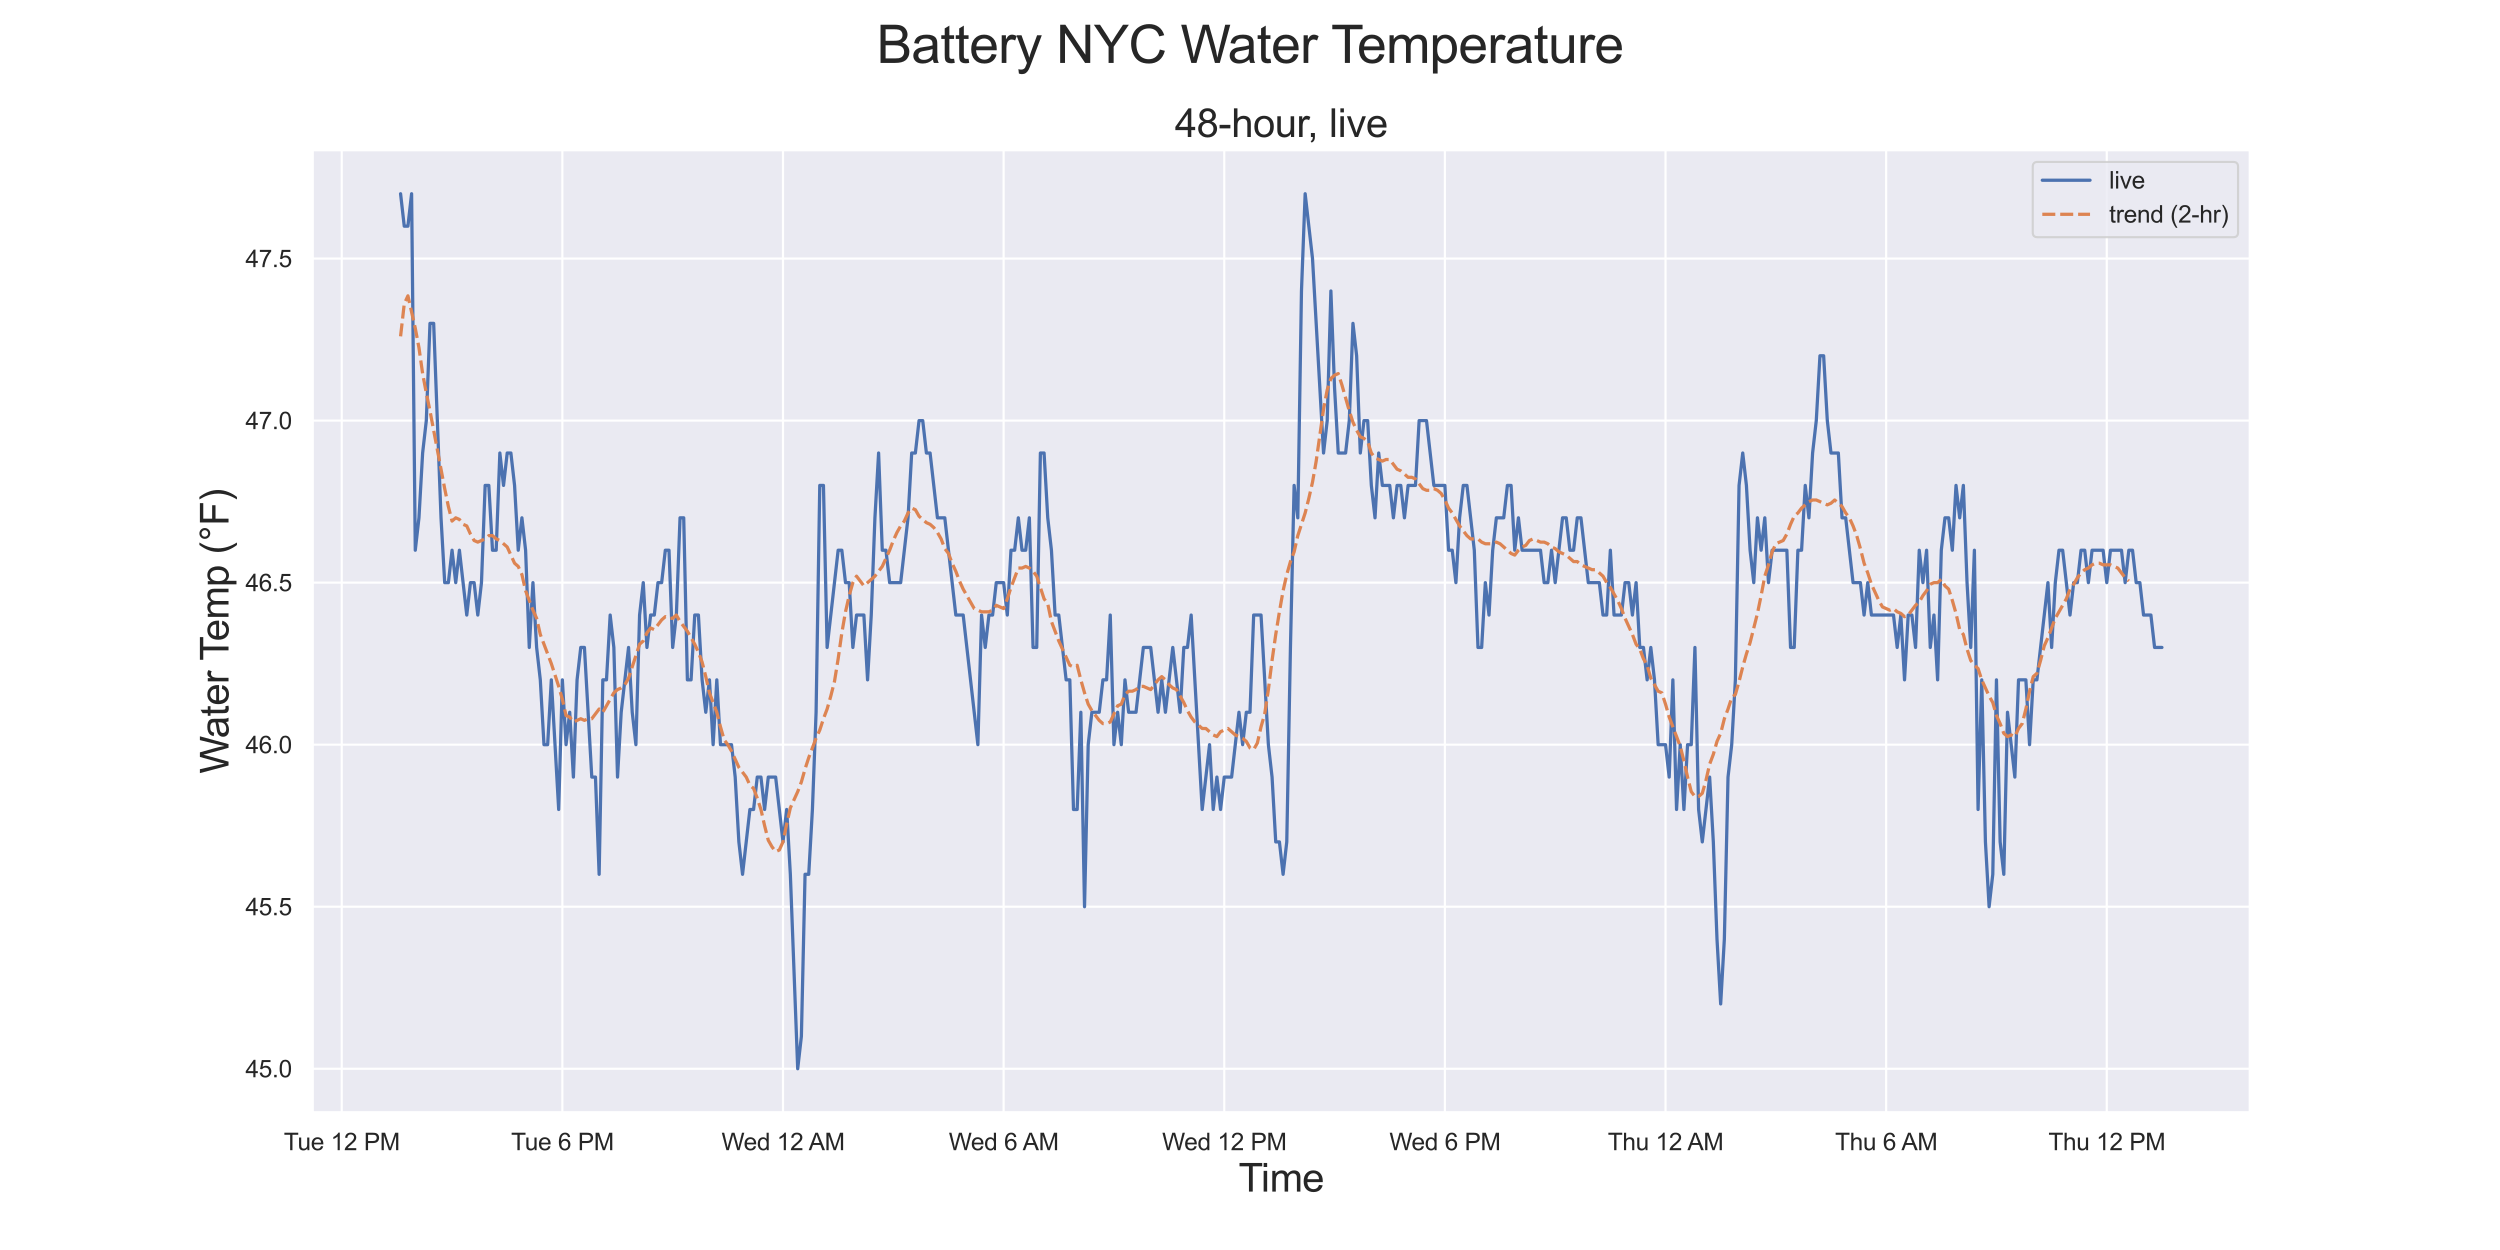 <?xml version="1.0" encoding="utf-8" standalone="no"?>
<!DOCTYPE svg PUBLIC "-//W3C//DTD SVG 1.1//EN"
  "http://www.w3.org/Graphics/SVG/1.1/DTD/svg11.dtd">
<svg xmlns:xlink="http://www.w3.org/1999/xlink" width="1152pt" height="576pt" viewBox="0 0 1152 576" xmlns="http://www.w3.org/2000/svg" version="1.1">
 <defs>
  <style type="text/css">*{stroke-linejoin: round; stroke-linecap: butt}</style>
 </defs>
 <g id="figure_1">
  <g id="patch_1">
   <path d="M 0 576 
L 1152 576 
L 1152 0 
L 0 0 
z
" style="fill: #ffffff"/>
  </g>
  <g id="axes_1">
   <g id="patch_2">
    <path d="M 144 512.64 
L 1036.8 512.64 
L 1036.8 69.12 
L 144 69.12 
z
" style="fill: #eaeaf2"/>
   </g>
   <g id="matplotlib.axis_1">
    <g id="xtick_1">
     <g id="line2d_1">
      <path d="M 157.471 512.64 
L 157.471 69.12 
" clip-path="url(#pef6b6698a1)" style="fill: none; stroke: #ffffff; stroke-linecap: round"/>
     </g>
     <g id="text_1">
      <!-- Tue 12 PM -->
      <g style="fill: #262626" transform="translate(130.778 530.014)scale(0.11 -0.11)">
       <defs>
        <path id="ArialMT-54" d="M 1659 0 
L 1659 4041 
L 150 4041 
L 150 4581 
L 3781 4581 
L 3781 4041 
L 2266 4041 
L 2266 0 
L 1659 0 
z
" transform="scale(0.016)"/>
        <path id="ArialMT-75" d="M 2597 0 
L 2597 488 
Q 2209 -75 1544 -75 
Q 1250 -75 995 37 
Q 741 150 617 320 
Q 494 491 444 738 
Q 409 903 409 1263 
L 409 3319 
L 972 3319 
L 972 1478 
Q 972 1038 1006 884 
Q 1059 663 1231 536 
Q 1403 409 1656 409 
Q 1909 409 2131 539 
Q 2353 669 2445 892 
Q 2538 1116 2538 1541 
L 2538 3319 
L 3100 3319 
L 3100 0 
L 2597 0 
z
" transform="scale(0.016)"/>
        <path id="ArialMT-65" d="M 2694 1069 
L 3275 997 
Q 3138 488 2766 206 
Q 2394 -75 1816 -75 
Q 1088 -75 661 373 
Q 234 822 234 1631 
Q 234 2469 665 2931 
Q 1097 3394 1784 3394 
Q 2450 3394 2872 2941 
Q 3294 2488 3294 1666 
Q 3294 1616 3291 1516 
L 816 1516 
Q 847 969 1125 678 
Q 1403 388 1819 388 
Q 2128 388 2347 550 
Q 2566 713 2694 1069 
z
M 847 1978 
L 2700 1978 
Q 2663 2397 2488 2606 
Q 2219 2931 1791 2931 
Q 1403 2931 1139 2672 
Q 875 2413 847 1978 
z
" transform="scale(0.016)"/>
        <path id="ArialMT-20" transform="scale(0.016)"/>
        <path id="ArialMT-31" d="M 2384 0 
L 1822 0 
L 1822 3584 
Q 1619 3391 1289 3197 
Q 959 3003 697 2906 
L 697 3450 
Q 1169 3672 1522 3987 
Q 1875 4303 2022 4600 
L 2384 4600 
L 2384 0 
z
" transform="scale(0.016)"/>
        <path id="ArialMT-32" d="M 3222 541 
L 3222 0 
L 194 0 
Q 188 203 259 391 
Q 375 700 629 1000 
Q 884 1300 1366 1694 
Q 2113 2306 2375 2664 
Q 2638 3022 2638 3341 
Q 2638 3675 2398 3904 
Q 2159 4134 1775 4134 
Q 1369 4134 1125 3890 
Q 881 3647 878 3216 
L 300 3275 
Q 359 3922 746 4261 
Q 1134 4600 1788 4600 
Q 2447 4600 2831 4234 
Q 3216 3869 3216 3328 
Q 3216 3053 3103 2787 
Q 2991 2522 2730 2228 
Q 2469 1934 1863 1422 
Q 1356 997 1212 845 
Q 1069 694 975 541 
L 3222 541 
z
" transform="scale(0.016)"/>
        <path id="ArialMT-50" d="M 494 0 
L 494 4581 
L 2222 4581 
Q 2678 4581 2919 4538 
Q 3256 4481 3484 4323 
Q 3713 4166 3852 3881 
Q 3991 3597 3991 3256 
Q 3991 2672 3619 2267 
Q 3247 1863 2275 1863 
L 1100 1863 
L 1100 0 
L 494 0 
z
M 1100 2403 
L 2284 2403 
Q 2872 2403 3119 2622 
Q 3366 2841 3366 3238 
Q 3366 3525 3220 3729 
Q 3075 3934 2838 4000 
Q 2684 4041 2272 4041 
L 1100 4041 
L 1100 2403 
z
" transform="scale(0.016)"/>
        <path id="ArialMT-4d" d="M 475 0 
L 475 4581 
L 1388 4581 
L 2472 1338 
Q 2622 884 2691 659 
Q 2769 909 2934 1394 
L 4031 4581 
L 4847 4581 
L 4847 0 
L 4263 0 
L 4263 3834 
L 2931 0 
L 2384 0 
L 1059 3900 
L 1059 0 
L 475 0 
z
" transform="scale(0.016)"/>
       </defs>
       <use xlink:href="#ArialMT-54"/>
       <use xlink:href="#ArialMT-75" x="57.334"/>
       <use xlink:href="#ArialMT-65" x="112.949"/>
       <use xlink:href="#ArialMT-20" x="168.564"/>
       <use xlink:href="#ArialMT-31" x="196.348"/>
       <use xlink:href="#ArialMT-32" x="251.963"/>
       <use xlink:href="#ArialMT-20" x="307.578"/>
       <use xlink:href="#ArialMT-50" x="335.361"/>
       <use xlink:href="#ArialMT-4d" x="402.061"/>
      </g>
     </g>
    </g>
    <g id="xtick_2">
     <g id="line2d_2">
      <path d="M 259.137 512.64 
L 259.137 69.12 
" clip-path="url(#pef6b6698a1)" style="fill: none; stroke: #ffffff; stroke-linecap: round"/>
     </g>
     <g id="text_2">
      <!-- Tue 6 PM -->
      <g style="fill: #262626" transform="translate(235.503 530.014)scale(0.11 -0.11)">
       <defs>
        <path id="ArialMT-36" d="M 3184 3459 
L 2625 3416 
Q 2550 3747 2413 3897 
Q 2184 4138 1850 4138 
Q 1581 4138 1378 3988 
Q 1113 3794 959 3422 
Q 806 3050 800 2363 
Q 1003 2672 1297 2822 
Q 1591 2972 1913 2972 
Q 2475 2972 2870 2558 
Q 3266 2144 3266 1488 
Q 3266 1056 3080 686 
Q 2894 316 2569 119 
Q 2244 -78 1831 -78 
Q 1128 -78 684 439 
Q 241 956 241 2144 
Q 241 3472 731 4075 
Q 1159 4600 1884 4600 
Q 2425 4600 2770 4297 
Q 3116 3994 3184 3459 
z
M 888 1484 
Q 888 1194 1011 928 
Q 1134 663 1356 523 
Q 1578 384 1822 384 
Q 2178 384 2434 671 
Q 2691 959 2691 1453 
Q 2691 1928 2437 2201 
Q 2184 2475 1800 2475 
Q 1419 2475 1153 2201 
Q 888 1928 888 1484 
z
" transform="scale(0.016)"/>
       </defs>
       <use xlink:href="#ArialMT-54"/>
       <use xlink:href="#ArialMT-75" x="57.334"/>
       <use xlink:href="#ArialMT-65" x="112.949"/>
       <use xlink:href="#ArialMT-20" x="168.564"/>
       <use xlink:href="#ArialMT-36" x="196.348"/>
       <use xlink:href="#ArialMT-20" x="251.963"/>
       <use xlink:href="#ArialMT-50" x="279.746"/>
       <use xlink:href="#ArialMT-4d" x="346.445"/>
      </g>
     </g>
    </g>
    <g id="xtick_3">
     <g id="line2d_3">
      <path d="M 360.803 512.64 
L 360.803 69.12 
" clip-path="url(#pef6b6698a1)" style="fill: none; stroke: #ffffff; stroke-linecap: round"/>
     </g>
     <g id="text_3">
      <!-- Wed 12 AM -->
      <g style="fill: #262626" transform="translate(332.471 530.014)scale(0.11 -0.11)">
       <defs>
        <path id="ArialMT-57" d="M 1294 0 
L 78 4581 
L 700 4581 
L 1397 1578 
Q 1509 1106 1591 641 
Q 1766 1375 1797 1488 
L 2669 4581 
L 3400 4581 
L 4056 2263 
Q 4303 1400 4413 641 
Q 4500 1075 4641 1638 
L 5359 4581 
L 5969 4581 
L 4713 0 
L 4128 0 
L 3163 3491 
Q 3041 3928 3019 4028 
Q 2947 3713 2884 3491 
L 1913 0 
L 1294 0 
z
" transform="scale(0.016)"/>
        <path id="ArialMT-64" d="M 2575 0 
L 2575 419 
Q 2259 -75 1647 -75 
Q 1250 -75 917 144 
Q 584 363 401 755 
Q 219 1147 219 1656 
Q 219 2153 384 2558 
Q 550 2963 881 3178 
Q 1213 3394 1622 3394 
Q 1922 3394 2156 3267 
Q 2391 3141 2538 2938 
L 2538 4581 
L 3097 4581 
L 3097 0 
L 2575 0 
z
M 797 1656 
Q 797 1019 1065 703 
Q 1334 388 1700 388 
Q 2069 388 2326 689 
Q 2584 991 2584 1609 
Q 2584 2291 2321 2609 
Q 2059 2928 1675 2928 
Q 1300 2928 1048 2622 
Q 797 2316 797 1656 
z
" transform="scale(0.016)"/>
        <path id="ArialMT-41" d="M -9 0 
L 1750 4581 
L 2403 4581 
L 4278 0 
L 3588 0 
L 3053 1388 
L 1138 1388 
L 634 0 
L -9 0 
z
M 1313 1881 
L 2866 1881 
L 2388 3150 
Q 2169 3728 2063 4100 
Q 1975 3659 1816 3225 
L 1313 1881 
z
" transform="scale(0.016)"/>
       </defs>
       <use xlink:href="#ArialMT-57"/>
       <use xlink:href="#ArialMT-65" x="92.635"/>
       <use xlink:href="#ArialMT-64" x="148.25"/>
       <use xlink:href="#ArialMT-20" x="203.865"/>
       <use xlink:href="#ArialMT-31" x="231.648"/>
       <use xlink:href="#ArialMT-32" x="287.264"/>
       <use xlink:href="#ArialMT-20" x="342.879"/>
       <use xlink:href="#ArialMT-41" x="365.162"/>
       <use xlink:href="#ArialMT-4d" x="431.861"/>
      </g>
     </g>
    </g>
    <g id="xtick_4">
     <g id="line2d_4">
      <path d="M 462.47 512.64 
L 462.47 69.12 
" clip-path="url(#pef6b6698a1)" style="fill: none; stroke: #ffffff; stroke-linecap: round"/>
     </g>
     <g id="text_4">
      <!-- Wed 6 AM -->
      <g style="fill: #262626" transform="translate(437.196 530.014)scale(0.11 -0.11)">
       <use xlink:href="#ArialMT-57"/>
       <use xlink:href="#ArialMT-65" x="92.635"/>
       <use xlink:href="#ArialMT-64" x="148.25"/>
       <use xlink:href="#ArialMT-20" x="203.865"/>
       <use xlink:href="#ArialMT-36" x="231.648"/>
       <use xlink:href="#ArialMT-20" x="287.264"/>
       <use xlink:href="#ArialMT-41" x="309.547"/>
       <use xlink:href="#ArialMT-4d" x="376.246"/>
      </g>
     </g>
    </g>
    <g id="xtick_5">
     <g id="line2d_5">
      <path d="M 564.136 512.64 
L 564.136 69.12 
" clip-path="url(#pef6b6698a1)" style="fill: none; stroke: #ffffff; stroke-linecap: round"/>
     </g>
     <g id="text_5">
      <!-- Wed 12 PM -->
      <g style="fill: #262626" transform="translate(535.501 530.014)scale(0.11 -0.11)">
       <use xlink:href="#ArialMT-57"/>
       <use xlink:href="#ArialMT-65" x="92.635"/>
       <use xlink:href="#ArialMT-64" x="148.25"/>
       <use xlink:href="#ArialMT-20" x="203.865"/>
       <use xlink:href="#ArialMT-31" x="231.648"/>
       <use xlink:href="#ArialMT-32" x="287.264"/>
       <use xlink:href="#ArialMT-20" x="342.879"/>
       <use xlink:href="#ArialMT-50" x="370.662"/>
       <use xlink:href="#ArialMT-4d" x="437.361"/>
      </g>
     </g>
    </g>
    <g id="xtick_6">
     <g id="line2d_6">
      <path d="M 665.803 512.64 
L 665.803 69.12 
" clip-path="url(#pef6b6698a1)" style="fill: none; stroke: #ffffff; stroke-linecap: round"/>
     </g>
     <g id="text_6">
      <!-- Wed 6 PM -->
      <g style="fill: #262626" transform="translate(640.226 530.014)scale(0.11 -0.11)">
       <use xlink:href="#ArialMT-57"/>
       <use xlink:href="#ArialMT-65" x="92.635"/>
       <use xlink:href="#ArialMT-64" x="148.25"/>
       <use xlink:href="#ArialMT-20" x="203.865"/>
       <use xlink:href="#ArialMT-36" x="231.648"/>
       <use xlink:href="#ArialMT-20" x="287.264"/>
       <use xlink:href="#ArialMT-50" x="315.047"/>
       <use xlink:href="#ArialMT-4d" x="381.746"/>
      </g>
     </g>
    </g>
    <g id="xtick_7">
     <g id="line2d_7">
      <path d="M 767.469 512.64 
L 767.469 69.12 
" clip-path="url(#pef6b6698a1)" style="fill: none; stroke: #ffffff; stroke-linecap: round"/>
     </g>
     <g id="text_7">
      <!-- Thu 12 AM -->
      <g style="fill: #262626" transform="translate(740.872 530.014)scale(0.11 -0.11)">
       <defs>
        <path id="ArialMT-68" d="M 422 0 
L 422 4581 
L 984 4581 
L 984 2938 
Q 1378 3394 1978 3394 
Q 2347 3394 2619 3248 
Q 2891 3103 3008 2847 
Q 3125 2591 3125 2103 
L 3125 0 
L 2563 0 
L 2563 2103 
Q 2563 2525 2380 2717 
Q 2197 2909 1863 2909 
Q 1613 2909 1392 2779 
Q 1172 2650 1078 2428 
Q 984 2206 984 1816 
L 984 0 
L 422 0 
z
" transform="scale(0.016)"/>
       </defs>
       <use xlink:href="#ArialMT-54"/>
       <use xlink:href="#ArialMT-68" x="61.084"/>
       <use xlink:href="#ArialMT-75" x="116.699"/>
       <use xlink:href="#ArialMT-20" x="172.314"/>
       <use xlink:href="#ArialMT-31" x="200.098"/>
       <use xlink:href="#ArialMT-32" x="255.713"/>
       <use xlink:href="#ArialMT-20" x="311.328"/>
       <use xlink:href="#ArialMT-41" x="333.611"/>
       <use xlink:href="#ArialMT-4d" x="400.311"/>
      </g>
     </g>
    </g>
    <g id="xtick_8">
     <g id="line2d_8">
      <path d="M 869.135 512.64 
L 869.135 69.12 
" clip-path="url(#pef6b6698a1)" style="fill: none; stroke: #ffffff; stroke-linecap: round"/>
     </g>
     <g id="text_8">
      <!-- Thu 6 AM -->
      <g style="fill: #262626" transform="translate(845.597 530.014)scale(0.11 -0.11)">
       <use xlink:href="#ArialMT-54"/>
       <use xlink:href="#ArialMT-68" x="61.084"/>
       <use xlink:href="#ArialMT-75" x="116.699"/>
       <use xlink:href="#ArialMT-20" x="172.314"/>
       <use xlink:href="#ArialMT-36" x="200.098"/>
       <use xlink:href="#ArialMT-20" x="255.713"/>
       <use xlink:href="#ArialMT-41" x="277.996"/>
       <use xlink:href="#ArialMT-4d" x="344.695"/>
      </g>
     </g>
    </g>
    <g id="xtick_9">
     <g id="line2d_9">
      <path d="M 970.802 512.64 
L 970.802 69.12 
" clip-path="url(#pef6b6698a1)" style="fill: none; stroke: #ffffff; stroke-linecap: round"/>
     </g>
     <g id="text_9">
      <!-- Thu 12 PM -->
      <g style="fill: #262626" transform="translate(943.902 530.014)scale(0.11 -0.11)">
       <use xlink:href="#ArialMT-54"/>
       <use xlink:href="#ArialMT-68" x="61.084"/>
       <use xlink:href="#ArialMT-75" x="116.699"/>
       <use xlink:href="#ArialMT-20" x="172.314"/>
       <use xlink:href="#ArialMT-31" x="200.098"/>
       <use xlink:href="#ArialMT-32" x="255.713"/>
       <use xlink:href="#ArialMT-20" x="311.328"/>
       <use xlink:href="#ArialMT-50" x="339.111"/>
       <use xlink:href="#ArialMT-4d" x="405.811"/>
      </g>
     </g>
    </g>
    <g id="text_10">
     <!-- Time -->
     <g style="fill: #262626" transform="translate(570.739 549.084)scale(0.18 -0.18)">
      <defs>
       <path id="ArialMT-69" d="M 425 3934 
L 425 4581 
L 988 4581 
L 988 3934 
L 425 3934 
z
M 425 0 
L 425 3319 
L 988 3319 
L 988 0 
L 425 0 
z
" transform="scale(0.016)"/>
       <path id="ArialMT-6d" d="M 422 0 
L 422 3319 
L 925 3319 
L 925 2853 
Q 1081 3097 1340 3245 
Q 1600 3394 1931 3394 
Q 2300 3394 2536 3241 
Q 2772 3088 2869 2813 
Q 3263 3394 3894 3394 
Q 4388 3394 4653 3120 
Q 4919 2847 4919 2278 
L 4919 0 
L 4359 0 
L 4359 2091 
Q 4359 2428 4304 2576 
Q 4250 2725 4106 2815 
Q 3963 2906 3769 2906 
Q 3419 2906 3187 2673 
Q 2956 2441 2956 1928 
L 2956 0 
L 2394 0 
L 2394 2156 
Q 2394 2531 2256 2718 
Q 2119 2906 1806 2906 
Q 1569 2906 1367 2781 
Q 1166 2656 1075 2415 
Q 984 2175 984 1722 
L 984 0 
L 422 0 
z
" transform="scale(0.016)"/>
      </defs>
      <use xlink:href="#ArialMT-54"/>
      <use xlink:href="#ArialMT-69" x="57.334"/>
      <use xlink:href="#ArialMT-6d" x="79.551"/>
      <use xlink:href="#ArialMT-65" x="162.852"/>
     </g>
    </g>
   </g>
   <g id="matplotlib.axis_2">
    <g id="ytick_1">
     <g id="line2d_10">
      <path d="M 144 492.48 
L 1036.8 492.48 
" clip-path="url(#pef6b6698a1)" style="fill: none; stroke: #ffffff; stroke-linecap: round"/>
     </g>
     <g id="text_11">
      <!-- 45.0 -->
      <g style="fill: #262626" transform="translate(113.093 496.417)scale(0.11 -0.11)">
       <defs>
        <path id="ArialMT-34" d="M 2069 0 
L 2069 1097 
L 81 1097 
L 81 1613 
L 2172 4581 
L 2631 4581 
L 2631 1613 
L 3250 1613 
L 3250 1097 
L 2631 1097 
L 2631 0 
L 2069 0 
z
M 2069 1613 
L 2069 3678 
L 634 1613 
L 2069 1613 
z
" transform="scale(0.016)"/>
        <path id="ArialMT-35" d="M 266 1200 
L 856 1250 
Q 922 819 1161 601 
Q 1400 384 1738 384 
Q 2144 384 2425 690 
Q 2706 997 2706 1503 
Q 2706 1984 2436 2262 
Q 2166 2541 1728 2541 
Q 1456 2541 1237 2417 
Q 1019 2294 894 2097 
L 366 2166 
L 809 4519 
L 3088 4519 
L 3088 3981 
L 1259 3981 
L 1013 2750 
Q 1425 3038 1878 3038 
Q 2478 3038 2890 2622 
Q 3303 2206 3303 1553 
Q 3303 931 2941 478 
Q 2500 -78 1738 -78 
Q 1113 -78 717 272 
Q 322 622 266 1200 
z
" transform="scale(0.016)"/>
        <path id="ArialMT-2e" d="M 581 0 
L 581 641 
L 1222 641 
L 1222 0 
L 581 0 
z
" transform="scale(0.016)"/>
        <path id="ArialMT-30" d="M 266 2259 
Q 266 3072 433 3567 
Q 600 4063 929 4331 
Q 1259 4600 1759 4600 
Q 2128 4600 2406 4451 
Q 2684 4303 2865 4023 
Q 3047 3744 3150 3342 
Q 3253 2941 3253 2259 
Q 3253 1453 3087 958 
Q 2922 463 2592 192 
Q 2263 -78 1759 -78 
Q 1097 -78 719 397 
Q 266 969 266 2259 
z
M 844 2259 
Q 844 1131 1108 757 
Q 1372 384 1759 384 
Q 2147 384 2411 759 
Q 2675 1134 2675 2259 
Q 2675 3391 2411 3762 
Q 2147 4134 1753 4134 
Q 1366 4134 1134 3806 
Q 844 3388 844 2259 
z
" transform="scale(0.016)"/>
       </defs>
       <use xlink:href="#ArialMT-34"/>
       <use xlink:href="#ArialMT-35" x="55.615"/>
       <use xlink:href="#ArialMT-2e" x="111.23"/>
       <use xlink:href="#ArialMT-30" x="139.014"/>
      </g>
     </g>
    </g>
    <g id="ytick_2">
     <g id="line2d_11">
      <path d="M 144 417.813 
L 1036.8 417.813 
" clip-path="url(#pef6b6698a1)" style="fill: none; stroke: #ffffff; stroke-linecap: round"/>
     </g>
     <g id="text_12">
      <!-- 45.5 -->
      <g style="fill: #262626" transform="translate(113.093 421.75)scale(0.11 -0.11)">
       <use xlink:href="#ArialMT-34"/>
       <use xlink:href="#ArialMT-35" x="55.615"/>
       <use xlink:href="#ArialMT-2e" x="111.23"/>
       <use xlink:href="#ArialMT-35" x="139.014"/>
      </g>
     </g>
    </g>
    <g id="ytick_3">
     <g id="line2d_12">
      <path d="M 144 343.147 
L 1036.8 343.147 
" clip-path="url(#pef6b6698a1)" style="fill: none; stroke: #ffffff; stroke-linecap: round"/>
     </g>
     <g id="text_13">
      <!-- 46.0 -->
      <g style="fill: #262626" transform="translate(113.093 347.083)scale(0.11 -0.11)">
       <use xlink:href="#ArialMT-34"/>
       <use xlink:href="#ArialMT-36" x="55.615"/>
       <use xlink:href="#ArialMT-2e" x="111.23"/>
       <use xlink:href="#ArialMT-30" x="139.014"/>
      </g>
     </g>
    </g>
    <g id="ytick_4">
     <g id="line2d_13">
      <path d="M 144 268.48 
L 1036.8 268.48 
" clip-path="url(#pef6b6698a1)" style="fill: none; stroke: #ffffff; stroke-linecap: round"/>
     </g>
     <g id="text_14">
      <!-- 46.5 -->
      <g style="fill: #262626" transform="translate(113.093 272.417)scale(0.11 -0.11)">
       <use xlink:href="#ArialMT-34"/>
       <use xlink:href="#ArialMT-36" x="55.615"/>
       <use xlink:href="#ArialMT-2e" x="111.23"/>
       <use xlink:href="#ArialMT-35" x="139.014"/>
      </g>
     </g>
    </g>
    <g id="ytick_5">
     <g id="line2d_14">
      <path d="M 144 193.813 
L 1036.8 193.813 
" clip-path="url(#pef6b6698a1)" style="fill: none; stroke: #ffffff; stroke-linecap: round"/>
     </g>
     <g id="text_15">
      <!-- 47.0 -->
      <g style="fill: #262626" transform="translate(113.093 197.75)scale(0.11 -0.11)">
       <defs>
        <path id="ArialMT-37" d="M 303 3981 
L 303 4522 
L 3269 4522 
L 3269 4084 
Q 2831 3619 2401 2847 
Q 1972 2075 1738 1259 
Q 1569 684 1522 0 
L 944 0 
Q 953 541 1156 1306 
Q 1359 2072 1739 2783 
Q 2119 3494 2547 3981 
L 303 3981 
z
" transform="scale(0.016)"/>
       </defs>
       <use xlink:href="#ArialMT-34"/>
       <use xlink:href="#ArialMT-37" x="55.615"/>
       <use xlink:href="#ArialMT-2e" x="111.23"/>
       <use xlink:href="#ArialMT-30" x="139.014"/>
      </g>
     </g>
    </g>
    <g id="ytick_6">
     <g id="line2d_15">
      <path d="M 144 119.147 
L 1036.8 119.147 
" clip-path="url(#pef6b6698a1)" style="fill: none; stroke: #ffffff; stroke-linecap: round"/>
     </g>
     <g id="text_16">
      <!-- 47.5 -->
      <g style="fill: #262626" transform="translate(113.093 123.083)scale(0.11 -0.11)">
       <use xlink:href="#ArialMT-34"/>
       <use xlink:href="#ArialMT-37" x="55.615"/>
       <use xlink:href="#ArialMT-2e" x="111.23"/>
       <use xlink:href="#ArialMT-35" x="139.014"/>
      </g>
     </g>
    </g>
    <g id="text_17">
     <!-- Water Temp (°F) -->
     <g style="fill: #262626" transform="translate(105.305 356.479)rotate(-90)scale(0.18 -0.18)">
      <defs>
       <path id="ArialMT-61" d="M 2588 409 
Q 2275 144 1986 34 
Q 1697 -75 1366 -75 
Q 819 -75 525 192 
Q 231 459 231 875 
Q 231 1119 342 1320 
Q 453 1522 633 1644 
Q 813 1766 1038 1828 
Q 1203 1872 1538 1913 
Q 2219 1994 2541 2106 
Q 2544 2222 2544 2253 
Q 2544 2597 2384 2738 
Q 2169 2928 1744 2928 
Q 1347 2928 1158 2789 
Q 969 2650 878 2297 
L 328 2372 
Q 403 2725 575 2942 
Q 747 3159 1072 3276 
Q 1397 3394 1825 3394 
Q 2250 3394 2515 3294 
Q 2781 3194 2906 3042 
Q 3031 2891 3081 2659 
Q 3109 2516 3109 2141 
L 3109 1391 
Q 3109 606 3145 398 
Q 3181 191 3288 0 
L 2700 0 
Q 2613 175 2588 409 
z
M 2541 1666 
Q 2234 1541 1622 1453 
Q 1275 1403 1131 1340 
Q 988 1278 909 1158 
Q 831 1038 831 891 
Q 831 666 1001 516 
Q 1172 366 1500 366 
Q 1825 366 2078 508 
Q 2331 650 2450 897 
Q 2541 1088 2541 1459 
L 2541 1666 
z
" transform="scale(0.016)"/>
       <path id="ArialMT-74" d="M 1650 503 
L 1731 6 
Q 1494 -44 1306 -44 
Q 1000 -44 831 53 
Q 663 150 594 308 
Q 525 466 525 972 
L 525 2881 
L 113 2881 
L 113 3319 
L 525 3319 
L 525 4141 
L 1084 4478 
L 1084 3319 
L 1650 3319 
L 1650 2881 
L 1084 2881 
L 1084 941 
Q 1084 700 1114 631 
Q 1144 563 1211 522 
Q 1278 481 1403 481 
Q 1497 481 1650 503 
z
" transform="scale(0.016)"/>
       <path id="ArialMT-72" d="M 416 0 
L 416 3319 
L 922 3319 
L 922 2816 
Q 1116 3169 1280 3281 
Q 1444 3394 1641 3394 
Q 1925 3394 2219 3213 
L 2025 2691 
Q 1819 2813 1613 2813 
Q 1428 2813 1281 2702 
Q 1134 2591 1072 2394 
Q 978 2094 978 1738 
L 978 0 
L 416 0 
z
" transform="scale(0.016)"/>
       <path id="ArialMT-70" d="M 422 -1272 
L 422 3319 
L 934 3319 
L 934 2888 
Q 1116 3141 1344 3267 
Q 1572 3394 1897 3394 
Q 2322 3394 2647 3175 
Q 2972 2956 3137 2557 
Q 3303 2159 3303 1684 
Q 3303 1175 3120 767 
Q 2938 359 2589 142 
Q 2241 -75 1856 -75 
Q 1575 -75 1351 44 
Q 1128 163 984 344 
L 984 -1272 
L 422 -1272 
z
M 931 1641 
Q 931 1000 1190 694 
Q 1450 388 1819 388 
Q 2194 388 2461 705 
Q 2728 1022 2728 1688 
Q 2728 2322 2467 2637 
Q 2206 2953 1844 2953 
Q 1484 2953 1207 2617 
Q 931 2281 931 1641 
z
" transform="scale(0.016)"/>
       <path id="ArialMT-28" d="M 1497 -1347 
Q 1031 -759 709 28 
Q 388 816 388 1659 
Q 388 2403 628 3084 
Q 909 3875 1497 4659 
L 1900 4659 
Q 1522 4009 1400 3731 
Q 1209 3300 1100 2831 
Q 966 2247 966 1656 
Q 966 153 1900 -1347 
L 1497 -1347 
z
" transform="scale(0.016)"/>
       <path id="ArialMT-b0" d="M 400 3794 
Q 400 4153 654 4406 
Q 909 4659 1266 4659 
Q 1628 4659 1881 4406 
Q 2134 4153 2134 3794 
Q 2134 3434 1879 3179 
Q 1625 2925 1266 2925 
Q 909 2925 654 3178 
Q 400 3431 400 3794 
z
M 741 3794 
Q 741 3575 895 3420 
Q 1050 3266 1269 3266 
Q 1484 3266 1639 3420 
Q 1794 3575 1794 3794 
Q 1794 4013 1639 4167 
Q 1484 4322 1269 4322 
Q 1050 4322 895 4167 
Q 741 4013 741 3794 
z
" transform="scale(0.016)"/>
       <path id="ArialMT-46" d="M 525 0 
L 525 4581 
L 3616 4581 
L 3616 4041 
L 1131 4041 
L 1131 2622 
L 3281 2622 
L 3281 2081 
L 1131 2081 
L 1131 0 
L 525 0 
z
" transform="scale(0.016)"/>
       <path id="ArialMT-29" d="M 791 -1347 
L 388 -1347 
Q 1322 153 1322 1656 
Q 1322 2244 1188 2822 
Q 1081 3291 891 3722 
Q 769 4003 388 4659 
L 791 4659 
Q 1378 3875 1659 3084 
Q 1900 2403 1900 1659 
Q 1900 816 1576 28 
Q 1253 -759 791 -1347 
z
" transform="scale(0.016)"/>
      </defs>
      <use xlink:href="#ArialMT-57"/>
      <use xlink:href="#ArialMT-61" x="90.635"/>
      <use xlink:href="#ArialMT-74" x="146.25"/>
      <use xlink:href="#ArialMT-65" x="174.033"/>
      <use xlink:href="#ArialMT-72" x="229.648"/>
      <use xlink:href="#ArialMT-20" x="262.949"/>
      <use xlink:href="#ArialMT-54" x="288.982"/>
      <use xlink:href="#ArialMT-65" x="338.941"/>
      <use xlink:href="#ArialMT-6d" x="394.557"/>
      <use xlink:href="#ArialMT-70" x="477.857"/>
      <use xlink:href="#ArialMT-20" x="533.473"/>
      <use xlink:href="#ArialMT-28" x="561.256"/>
      <use xlink:href="#ArialMT-b0" x="594.557"/>
      <use xlink:href="#ArialMT-46" x="634.547"/>
      <use xlink:href="#ArialMT-29" x="695.631"/>
     </g>
    </g>
   </g>
   <g id="line2d_16">
    <path d="M 184.582 89.28 
L 186.276 104.213 
L 187.971 104.213 
L 189.665 89.28 
L 191.36 253.547 
L 193.054 238.613 
L 194.748 208.747 
L 196.443 193.813 
L 198.137 149.013 
L 199.832 149.013 
L 203.221 238.613 
L 204.915 268.48 
L 206.61 268.48 
L 208.304 253.547 
L 209.998 268.48 
L 211.693 253.547 
L 215.082 283.413 
L 216.776 268.48 
L 218.471 268.48 
L 220.165 283.413 
L 221.859 268.48 
L 223.554 223.68 
L 225.248 223.68 
L 226.943 253.547 
L 228.637 253.547 
L 230.332 208.747 
L 232.026 223.68 
L 233.721 208.747 
L 235.415 208.747 
L 237.109 223.68 
L 238.804 253.547 
L 240.498 238.613 
L 242.193 253.547 
L 243.887 298.347 
L 245.582 268.48 
L 247.276 298.347 
L 248.971 313.28 
L 250.665 343.147 
L 252.359 343.147 
L 254.054 313.28 
L 257.443 373.013 
L 259.137 313.28 
L 260.832 343.147 
L 262.526 328.213 
L 264.22 358.08 
L 265.915 313.28 
L 267.609 298.347 
L 269.304 298.347 
L 272.693 358.08 
L 274.387 358.08 
L 276.082 402.88 
L 277.776 313.28 
L 279.47 313.28 
L 281.165 283.413 
L 282.859 298.347 
L 284.554 358.08 
L 286.248 328.213 
L 289.637 298.347 
L 291.331 328.213 
L 293.026 343.147 
L 294.72 283.413 
L 296.415 268.48 
L 298.109 298.347 
L 299.804 283.413 
L 301.498 283.413 
L 303.193 268.48 
L 304.887 268.48 
L 306.581 253.547 
L 308.276 253.547 
L 309.97 298.347 
L 311.665 283.413 
L 313.359 238.613 
L 315.054 238.613 
L 316.748 313.28 
L 318.443 313.28 
L 320.137 283.413 
L 321.831 283.413 
L 323.526 313.28 
L 325.22 328.213 
L 326.915 313.28 
L 328.609 343.147 
L 330.304 313.28 
L 331.998 343.147 
L 337.081 343.147 
L 338.776 358.08 
L 340.47 387.947 
L 342.165 402.88 
L 345.554 373.013 
L 347.248 373.013 
L 348.942 358.08 
L 350.637 358.08 
L 352.331 373.013 
L 354.026 358.08 
L 357.415 358.08 
L 360.803 387.947 
L 362.498 373.013 
L 364.192 402.88 
L 367.581 492.48 
L 369.276 477.547 
L 370.97 402.88 
L 372.665 402.88 
L 374.359 373.013 
L 376.053 328.213 
L 377.748 223.68 
L 379.442 223.68 
L 381.137 298.347 
L 386.22 253.547 
L 387.915 253.547 
L 389.609 268.48 
L 391.303 268.48 
L 392.998 298.347 
L 394.692 283.413 
L 398.081 283.413 
L 399.776 313.28 
L 401.47 283.413 
L 403.164 238.613 
L 404.859 208.747 
L 406.553 253.547 
L 408.248 253.547 
L 409.942 268.48 
L 415.026 268.48 
L 418.414 238.613 
L 420.109 208.747 
L 421.803 208.747 
L 423.498 193.813 
L 425.192 193.813 
L 426.887 208.747 
L 428.581 208.747 
L 431.97 238.613 
L 435.359 238.613 
L 440.442 283.413 
L 443.831 283.413 
L 450.609 343.147 
L 452.303 283.413 
L 453.998 298.347 
L 455.692 283.413 
L 457.387 283.413 
L 459.081 268.48 
L 462.47 268.48 
L 464.164 283.413 
L 465.859 253.547 
L 467.553 253.547 
L 469.248 238.613 
L 470.942 253.547 
L 472.636 253.547 
L 474.331 238.613 
L 476.025 298.347 
L 477.72 298.347 
L 479.414 208.747 
L 481.109 208.747 
L 482.803 238.613 
L 484.498 253.547 
L 486.192 283.413 
L 487.886 283.413 
L 491.275 313.28 
L 492.97 313.28 
L 494.664 373.013 
L 496.359 373.013 
L 498.053 328.213 
L 499.748 417.813 
L 501.442 343.147 
L 503.136 328.213 
L 506.525 328.213 
L 508.22 313.28 
L 509.914 313.28 
L 511.609 283.413 
L 513.303 343.147 
L 514.997 328.213 
L 516.692 343.147 
L 518.386 313.28 
L 520.081 328.213 
L 523.47 328.213 
L 526.859 298.347 
L 530.247 298.347 
L 533.636 328.213 
L 535.331 313.28 
L 537.025 328.213 
L 540.414 298.347 
L 543.803 328.213 
L 545.497 298.347 
L 547.192 298.347 
L 548.886 283.413 
L 553.97 373.013 
L 557.358 343.147 
L 559.053 373.013 
L 560.747 358.08 
L 562.442 373.013 
L 564.136 358.08 
L 567.525 358.08 
L 570.914 328.213 
L 572.608 343.147 
L 574.303 328.213 
L 575.997 328.213 
L 577.692 283.413 
L 581.081 283.413 
L 584.469 343.147 
L 586.164 358.08 
L 587.858 387.947 
L 589.553 387.947 
L 591.247 402.88 
L 592.942 387.947 
L 594.636 298.347 
L 596.331 223.68 
L 598.025 238.613 
L 599.719 134.08 
L 601.414 89.28 
L 604.803 119.147 
L 609.886 208.747 
L 611.58 193.813 
L 613.275 134.08 
L 614.969 178.88 
L 616.664 208.747 
L 620.053 208.747 
L 621.747 193.813 
L 623.442 149.013 
L 625.136 163.947 
L 626.83 208.747 
L 628.525 193.813 
L 630.219 193.813 
L 631.914 223.68 
L 633.608 238.613 
L 635.303 208.747 
L 636.997 223.68 
L 640.386 223.68 
L 642.08 238.613 
L 643.775 223.68 
L 645.469 223.68 
L 647.164 238.613 
L 648.858 223.68 
L 652.247 223.68 
L 653.941 193.813 
L 657.33 193.813 
L 660.719 223.68 
L 665.803 223.68 
L 667.497 253.547 
L 669.191 253.547 
L 670.886 268.48 
L 672.58 238.613 
L 674.275 223.68 
L 675.969 223.68 
L 679.358 253.547 
L 681.052 298.347 
L 682.747 298.347 
L 684.441 268.48 
L 686.136 283.413 
L 687.83 253.547 
L 689.525 238.613 
L 692.914 238.613 
L 694.608 223.68 
L 696.302 223.68 
L 697.997 253.547 
L 699.691 238.613 
L 701.386 253.547 
L 709.858 253.547 
L 711.552 268.48 
L 713.247 268.48 
L 714.941 253.547 
L 716.636 268.48 
L 720.025 238.613 
L 721.719 238.613 
L 723.413 253.547 
L 725.108 253.547 
L 726.802 238.613 
L 728.497 238.613 
L 731.886 268.48 
L 736.969 268.48 
L 738.663 283.413 
L 740.358 283.413 
L 742.052 253.547 
L 743.747 283.413 
L 747.136 283.413 
L 748.83 268.48 
L 750.525 268.48 
L 752.219 283.413 
L 753.913 268.48 
L 755.608 298.347 
L 757.302 298.347 
L 758.997 313.28 
L 760.691 298.347 
L 762.386 313.28 
L 764.08 343.147 
L 767.469 343.147 
L 769.163 358.08 
L 770.858 313.28 
L 772.552 373.013 
L 774.247 343.147 
L 775.941 373.013 
L 777.636 343.147 
L 779.33 343.147 
L 781.024 298.347 
L 782.719 373.013 
L 784.413 387.947 
L 787.802 358.08 
L 789.497 387.947 
L 791.191 432.747 
L 792.885 462.613 
L 794.58 432.747 
L 796.274 358.08 
L 797.969 343.147 
L 799.663 313.28 
L 801.358 223.68 
L 803.052 208.747 
L 804.747 223.68 
L 806.441 253.547 
L 808.135 268.48 
L 809.83 238.613 
L 811.524 253.547 
L 813.219 238.613 
L 814.913 268.48 
L 816.608 253.547 
L 823.385 253.547 
L 825.08 298.347 
L 826.774 298.347 
L 828.469 253.547 
L 830.163 253.547 
L 831.858 223.68 
L 833.552 238.613 
L 835.246 208.747 
L 836.941 193.813 
L 838.635 163.947 
L 840.33 163.947 
L 842.024 193.813 
L 843.719 208.747 
L 847.108 208.747 
L 848.802 238.613 
L 850.496 238.613 
L 853.885 268.48 
L 857.274 268.48 
L 858.969 283.413 
L 860.663 268.48 
L 862.357 283.413 
L 872.524 283.413 
L 874.219 298.347 
L 875.913 283.413 
L 877.607 313.28 
L 879.302 283.413 
L 880.996 283.413 
L 882.691 298.347 
L 884.385 253.547 
L 886.08 268.48 
L 887.774 253.547 
L 889.469 298.347 
L 891.163 283.413 
L 892.857 313.28 
L 894.552 253.547 
L 896.246 238.613 
L 897.941 238.613 
L 899.635 253.547 
L 901.33 223.68 
L 903.024 238.613 
L 904.718 223.68 
L 906.413 268.48 
L 908.107 298.347 
L 909.802 253.547 
L 911.496 373.013 
L 913.191 313.28 
L 914.885 387.947 
L 916.58 417.813 
L 918.274 402.88 
L 919.968 313.28 
L 921.663 387.947 
L 923.357 402.88 
L 925.052 328.213 
L 928.441 358.08 
L 930.135 313.28 
L 933.524 313.28 
L 935.218 343.147 
L 936.913 313.28 
L 938.607 313.28 
L 943.691 268.48 
L 945.385 298.347 
L 947.079 268.48 
L 948.774 253.547 
L 950.468 253.547 
L 953.857 283.413 
L 955.552 268.48 
L 957.246 268.48 
L 958.941 253.547 
L 960.635 253.547 
L 962.329 268.48 
L 964.024 253.547 
L 969.107 253.547 
L 970.802 268.48 
L 972.496 253.547 
L 977.579 253.547 
L 979.274 268.48 
L 980.968 253.547 
L 982.663 253.547 
L 984.357 268.48 
L 986.052 268.48 
L 987.746 283.413 
L 991.135 283.413 
L 992.829 298.347 
L 996.218 298.347 
L 996.218 298.347 
" clip-path="url(#pef6b6698a1)" style="fill: none; stroke: #4c72b0; stroke-width: 1.5; stroke-linecap: round"/>
   </g>
   <g id="line2d_17">
    <path d="M 184.582 154.987 
L 186.276 140.053 
L 187.971 136.32 
L 191.36 151.253 
L 193.054 160.213 
L 194.748 172.16 
L 196.443 181.12 
L 198.137 189.333 
L 204.915 225.173 
L 206.61 233.387 
L 208.304 240.107 
L 209.998 238.613 
L 211.693 239.36 
L 213.387 241.6 
L 215.082 242.347 
L 216.776 246.08 
L 218.471 249.067 
L 220.165 249.813 
L 223.554 248.32 
L 225.248 246.827 
L 226.943 246.827 
L 228.637 248.32 
L 230.332 249.067 
L 233.721 252.053 
L 237.109 259.52 
L 238.804 261.013 
L 240.498 264.747 
L 242.193 272.213 
L 245.582 281.173 
L 247.276 284.907 
L 248.971 292.373 
L 254.054 305.813 
L 257.443 316.267 
L 259.137 322.24 
L 260.832 329.707 
L 262.526 330.453 
L 264.22 332.693 
L 267.609 331.2 
L 269.304 331.947 
L 270.998 331.2 
L 272.693 331.2 
L 276.082 326.72 
L 277.776 328.213 
L 282.859 319.253 
L 284.554 317.76 
L 286.248 317.013 
L 287.943 315.52 
L 289.637 312.533 
L 294.72 296.853 
L 296.415 295.36 
L 298.109 291.627 
L 299.804 289.387 
L 301.498 290.133 
L 304.887 285.653 
L 306.581 284.16 
L 308.276 284.907 
L 309.97 284.907 
L 311.665 283.413 
L 313.359 286.4 
L 316.748 290.88 
L 320.137 296.853 
L 321.831 300.587 
L 323.526 305.067 
L 325.22 311.787 
L 326.915 319.253 
L 330.304 328.213 
L 331.998 334.933 
L 333.692 340.907 
L 335.387 343.147 
L 337.081 346.133 
L 340.47 353.6 
L 343.859 358.08 
L 345.554 361.813 
L 347.248 363.307 
L 348.942 367.787 
L 350.637 373.013 
L 352.331 380.48 
L 354.026 387.2 
L 355.72 390.187 
L 357.415 392.427 
L 359.109 391.68 
L 360.803 387.947 
L 362.498 379.733 
L 364.192 372.267 
L 367.581 364.8 
L 369.276 360.32 
L 370.97 354.347 
L 372.665 349.12 
L 376.053 340.16 
L 377.748 336.427 
L 379.442 331.2 
L 381.137 326.72 
L 382.831 320.747 
L 384.526 314.027 
L 386.22 303.573 
L 387.915 291.627 
L 389.609 281.92 
L 391.303 274.453 
L 392.998 268.48 
L 394.692 265.493 
L 398.081 269.973 
L 403.164 265.493 
L 406.553 261.013 
L 409.942 253.547 
L 411.637 249.067 
L 413.331 245.333 
L 415.026 242.347 
L 416.72 240.107 
L 418.414 236.373 
L 420.109 234.133 
L 421.803 234.88 
L 423.498 237.867 
L 426.887 240.853 
L 428.581 241.6 
L 430.275 243.093 
L 431.97 245.333 
L 433.664 248.32 
L 435.359 252.8 
L 437.053 255.04 
L 438.748 259.52 
L 440.442 263.253 
L 442.137 267.733 
L 443.831 271.467 
L 448.914 280.427 
L 452.303 281.92 
L 455.692 281.92 
L 457.387 281.173 
L 459.081 278.933 
L 462.47 280.427 
L 464.164 275.947 
L 465.859 270.72 
L 469.248 261.76 
L 470.942 261.76 
L 472.636 261.013 
L 474.331 261.76 
L 476.025 263.253 
L 477.72 265.493 
L 481.109 275.947 
L 482.803 278.187 
L 484.498 286.4 
L 487.886 295.36 
L 492.97 306.56 
L 494.664 307.307 
L 496.359 306.56 
L 498.053 313.28 
L 499.748 319.253 
L 501.442 324.48 
L 503.136 327.467 
L 506.525 331.947 
L 508.22 333.44 
L 509.914 333.44 
L 511.609 332.693 
L 514.997 325.227 
L 516.692 324.48 
L 518.386 320 
L 520.081 318.507 
L 521.775 318.507 
L 523.47 317.76 
L 525.164 316.267 
L 526.859 316.267 
L 530.247 317.76 
L 533.636 313.28 
L 535.331 311.787 
L 537.025 313.28 
L 538.72 315.52 
L 540.414 317.013 
L 542.108 317.76 
L 545.497 323.733 
L 547.192 327.467 
L 548.886 330.453 
L 550.581 332.693 
L 553.97 335.68 
L 555.664 335.68 
L 559.053 338.667 
L 560.747 339.413 
L 562.442 337.173 
L 565.831 335.68 
L 569.22 338.667 
L 572.608 340.16 
L 574.303 341.653 
L 575.997 344.64 
L 577.692 345.387 
L 579.386 342.4 
L 581.081 334.933 
L 582.775 328.96 
L 584.469 317.76 
L 586.164 304.32 
L 587.858 292.373 
L 589.553 281.92 
L 591.247 272.213 
L 592.942 264.747 
L 594.636 258.773 
L 596.331 254.293 
L 598.025 246.827 
L 601.414 236.373 
L 603.108 229.653 
L 604.803 222.187 
L 606.497 212.48 
L 609.886 188.587 
L 611.58 179.627 
L 613.275 174.4 
L 614.969 172.907 
L 616.664 172.16 
L 618.358 177.387 
L 621.747 189.333 
L 623.442 194.56 
L 625.136 198.293 
L 626.83 201.28 
L 628.525 202.027 
L 630.219 203.52 
L 631.914 208.747 
L 633.608 210.987 
L 636.997 212.48 
L 638.692 211.733 
L 640.386 211.733 
L 643.775 216.213 
L 645.469 216.96 
L 648.858 219.947 
L 650.553 219.947 
L 652.247 220.693 
L 655.636 225.173 
L 657.33 225.92 
L 659.025 225.92 
L 660.719 225.173 
L 662.414 225.92 
L 664.108 227.413 
L 665.803 230.4 
L 667.497 234.133 
L 669.191 236.373 
L 672.58 242.347 
L 675.969 246.827 
L 677.664 248.32 
L 681.052 248.32 
L 682.747 249.813 
L 684.441 250.56 
L 687.83 250.56 
L 689.525 249.813 
L 691.219 250.56 
L 696.302 255.04 
L 697.997 255.787 
L 699.691 253.547 
L 701.386 252.053 
L 703.08 251.307 
L 704.775 249.067 
L 706.469 248.32 
L 709.858 249.813 
L 711.552 249.813 
L 713.247 250.56 
L 714.941 252.053 
L 716.636 252.8 
L 718.33 254.293 
L 721.719 255.787 
L 725.108 258.773 
L 726.802 258.773 
L 728.497 260.267 
L 733.58 262.507 
L 735.275 262.507 
L 738.663 265.493 
L 740.358 268.48 
L 742.052 270.72 
L 745.441 276.693 
L 747.136 280.427 
L 748.83 284.907 
L 752.219 292.373 
L 753.913 296.853 
L 755.608 299.093 
L 757.302 303.573 
L 758.997 306.56 
L 760.691 312.533 
L 764.08 318.507 
L 765.774 319.253 
L 767.469 324.48 
L 769.163 330.453 
L 774.247 343.893 
L 775.941 350.613 
L 777.636 358.08 
L 779.33 364.8 
L 781.024 367.04 
L 782.719 367.04 
L 784.413 365.547 
L 786.108 359.573 
L 787.802 352.107 
L 789.497 347.627 
L 791.191 341.653 
L 792.885 337.92 
L 794.58 331.2 
L 796.274 326.72 
L 797.969 321.493 
L 799.663 320 
L 801.358 314.027 
L 803.052 307.307 
L 804.747 301.333 
L 806.441 296.107 
L 809.83 282.667 
L 811.524 274.453 
L 813.219 265.493 
L 814.913 260.267 
L 816.608 254.293 
L 818.302 250.56 
L 821.691 249.067 
L 823.385 246.08 
L 825.08 241.6 
L 826.774 237.867 
L 828.469 236.373 
L 830.163 234.133 
L 833.552 231.147 
L 835.246 230.4 
L 836.941 230.4 
L 842.024 232.64 
L 843.719 231.893 
L 845.413 230.4 
L 848.802 233.387 
L 850.496 236.373 
L 852.191 238.613 
L 853.885 242.347 
L 855.58 246.827 
L 857.274 252.8 
L 858.969 259.52 
L 860.663 264 
L 862.357 269.227 
L 865.746 276.693 
L 867.441 279.68 
L 870.83 281.173 
L 872.524 280.427 
L 874.219 281.92 
L 875.913 282.667 
L 877.607 284.16 
L 879.302 283.413 
L 882.691 278.933 
L 884.385 277.44 
L 886.08 274.453 
L 887.774 272.213 
L 889.469 269.227 
L 891.163 268.48 
L 892.857 268.48 
L 894.552 266.987 
L 896.246 269.973 
L 897.941 271.467 
L 899.635 276.693 
L 901.33 282.667 
L 903.024 290.133 
L 904.718 292.373 
L 906.413 299.093 
L 908.107 304.32 
L 909.802 306.56 
L 911.496 308.053 
L 913.191 313.28 
L 916.58 320.747 
L 918.274 323.733 
L 919.968 329.707 
L 921.663 333.44 
L 923.357 337.92 
L 925.052 339.413 
L 926.746 338.667 
L 928.441 339.413 
L 930.135 335.68 
L 931.829 333.44 
L 933.524 326.72 
L 935.218 318.507 
L 936.913 311.787 
L 938.607 310.293 
L 940.302 304.32 
L 941.996 297.6 
L 943.691 293.867 
L 947.079 284.907 
L 952.163 275.947 
L 953.857 271.467 
L 955.552 269.227 
L 957.246 266.24 
L 958.941 264 
L 960.635 262.507 
L 962.329 261.76 
L 964.024 260.267 
L 965.718 259.52 
L 967.413 259.52 
L 969.107 260.267 
L 972.496 260.267 
L 975.885 261.76 
L 979.274 266.24 
L 980.968 267.733 
L 980.968 267.733 
" clip-path="url(#pef6b6698a1)" style="fill: none; stroke-dasharray: 6,2.25; stroke-dashoffset: 0; stroke: #dd8452; stroke-width: 1.5"/>
   </g>
   <g id="line2d_18"/>
   <g id="line2d_19"/>
   <g id="patch_3">
    <path d="M 144 512.64 
L 144 69.12 
" style="fill: none; stroke: #ffffff; stroke-width: 1.25; stroke-linejoin: miter; stroke-linecap: square"/>
   </g>
   <g id="patch_4">
    <path d="M 1036.8 512.64 
L 1036.8 69.12 
" style="fill: none; stroke: #ffffff; stroke-width: 1.25; stroke-linejoin: miter; stroke-linecap: square"/>
   </g>
   <g id="patch_5">
    <path d="M 144 512.64 
L 1036.8 512.64 
" style="fill: none; stroke: #ffffff; stroke-width: 1.25; stroke-linejoin: miter; stroke-linecap: square"/>
   </g>
   <g id="patch_6">
    <path d="M 144 69.12 
L 1036.8 69.12 
" style="fill: none; stroke: #ffffff; stroke-width: 1.25; stroke-linejoin: miter; stroke-linecap: square"/>
   </g>
   <g id="text_18">
    <!-- 48-hour, live -->
    <g style="fill: #262626" transform="translate(541.372 63.12)scale(0.18 -0.18)">
     <defs>
      <path id="ArialMT-38" d="M 1131 2484 
Q 781 2613 612 2850 
Q 444 3088 444 3419 
Q 444 3919 803 4259 
Q 1163 4600 1759 4600 
Q 2359 4600 2725 4251 
Q 3091 3903 3091 3403 
Q 3091 3084 2923 2848 
Q 2756 2613 2416 2484 
Q 2838 2347 3058 2040 
Q 3278 1734 3278 1309 
Q 3278 722 2862 322 
Q 2447 -78 1769 -78 
Q 1091 -78 675 323 
Q 259 725 259 1325 
Q 259 1772 486 2073 
Q 713 2375 1131 2484 
z
M 1019 3438 
Q 1019 3113 1228 2906 
Q 1438 2700 1772 2700 
Q 2097 2700 2305 2904 
Q 2513 3109 2513 3406 
Q 2513 3716 2298 3927 
Q 2084 4138 1766 4138 
Q 1444 4138 1231 3931 
Q 1019 3725 1019 3438 
z
M 838 1322 
Q 838 1081 952 856 
Q 1066 631 1291 507 
Q 1516 384 1775 384 
Q 2178 384 2440 643 
Q 2703 903 2703 1303 
Q 2703 1709 2433 1975 
Q 2163 2241 1756 2241 
Q 1359 2241 1098 1978 
Q 838 1716 838 1322 
z
" transform="scale(0.016)"/>
      <path id="ArialMT-2d" d="M 203 1375 
L 203 1941 
L 1931 1941 
L 1931 1375 
L 203 1375 
z
" transform="scale(0.016)"/>
      <path id="ArialMT-6f" d="M 213 1659 
Q 213 2581 725 3025 
Q 1153 3394 1769 3394 
Q 2453 3394 2887 2945 
Q 3322 2497 3322 1706 
Q 3322 1066 3130 698 
Q 2938 331 2570 128 
Q 2203 -75 1769 -75 
Q 1072 -75 642 372 
Q 213 819 213 1659 
z
M 791 1659 
Q 791 1022 1069 705 
Q 1347 388 1769 388 
Q 2188 388 2466 706 
Q 2744 1025 2744 1678 
Q 2744 2294 2464 2611 
Q 2184 2928 1769 2928 
Q 1347 2928 1069 2612 
Q 791 2297 791 1659 
z
" transform="scale(0.016)"/>
      <path id="ArialMT-2c" d="M 569 0 
L 569 641 
L 1209 641 
L 1209 0 
Q 1209 -353 1084 -570 
Q 959 -788 688 -906 
L 531 -666 
Q 709 -588 793 -436 
Q 878 -284 888 0 
L 569 0 
z
" transform="scale(0.016)"/>
      <path id="ArialMT-6c" d="M 409 0 
L 409 4581 
L 972 4581 
L 972 0 
L 409 0 
z
" transform="scale(0.016)"/>
      <path id="ArialMT-76" d="M 1344 0 
L 81 3319 
L 675 3319 
L 1388 1331 
Q 1503 1009 1600 663 
Q 1675 925 1809 1294 
L 2547 3319 
L 3125 3319 
L 1869 0 
L 1344 0 
z
" transform="scale(0.016)"/>
     </defs>
     <use xlink:href="#ArialMT-34"/>
     <use xlink:href="#ArialMT-38" x="55.615"/>
     <use xlink:href="#ArialMT-2d" x="111.23"/>
     <use xlink:href="#ArialMT-68" x="144.531"/>
     <use xlink:href="#ArialMT-6f" x="200.146"/>
     <use xlink:href="#ArialMT-75" x="255.762"/>
     <use xlink:href="#ArialMT-72" x="311.377"/>
     <use xlink:href="#ArialMT-2c" x="339.178"/>
     <use xlink:href="#ArialMT-20" x="366.961"/>
     <use xlink:href="#ArialMT-6c" x="394.744"/>
     <use xlink:href="#ArialMT-69" x="416.961"/>
     <use xlink:href="#ArialMT-76" x="439.178"/>
     <use xlink:href="#ArialMT-65" x="489.178"/>
    </g>
   </g>
   <g id="legend_1">
    <g id="patch_7">
     <path d="M 938.89 109.303 
L 1029.1 109.303 
Q 1031.3 109.303 1031.3 107.103 
L 1031.3 76.82 
Q 1031.3 74.62 1029.1 74.62 
L 938.89 74.62 
Q 936.69 74.62 936.69 76.82 
L 936.69 107.103 
Q 936.69 109.303 938.89 109.303 
z
" style="fill: #eaeaf2; opacity: 0.8; stroke: #cccccc; stroke-linejoin: miter"/>
    </g>
    <g id="line2d_20">
     <path d="M 941.09 83.044 
L 952.09 83.044 
L 963.09 83.044 
" style="fill: none; stroke: #4c72b0; stroke-width: 1.5; stroke-linecap: round"/>
    </g>
    <g id="text_19">
     <!-- live -->
     <g style="fill: #262626" transform="translate(971.89 86.894)scale(0.11 -0.11)">
      <use xlink:href="#ArialMT-6c"/>
      <use xlink:href="#ArialMT-69" x="22.217"/>
      <use xlink:href="#ArialMT-76" x="44.434"/>
      <use xlink:href="#ArialMT-65" x="94.434"/>
     </g>
    </g>
    <g id="line2d_21">
     <path d="M 941.09 98.737 
L 952.09 98.737 
L 963.09 98.737 
" style="fill: none; stroke-dasharray: 6,2.25; stroke-dashoffset: 0; stroke: #dd8452; stroke-width: 1.5"/>
    </g>
    <g id="text_20">
     <!-- trend (2-hr) -->
     <g style="fill: #262626" transform="translate(971.89 102.588)scale(0.11 -0.11)">
      <defs>
       <path id="ArialMT-6e" d="M 422 0 
L 422 3319 
L 928 3319 
L 928 2847 
Q 1294 3394 1984 3394 
Q 2284 3394 2536 3286 
Q 2788 3178 2913 3003 
Q 3038 2828 3088 2588 
Q 3119 2431 3119 2041 
L 3119 0 
L 2556 0 
L 2556 2019 
Q 2556 2363 2490 2533 
Q 2425 2703 2258 2804 
Q 2091 2906 1866 2906 
Q 1506 2906 1245 2678 
Q 984 2450 984 1813 
L 984 0 
L 422 0 
z
" transform="scale(0.016)"/>
      </defs>
      <use xlink:href="#ArialMT-74"/>
      <use xlink:href="#ArialMT-72" x="27.783"/>
      <use xlink:href="#ArialMT-65" x="61.084"/>
      <use xlink:href="#ArialMT-6e" x="116.699"/>
      <use xlink:href="#ArialMT-64" x="172.314"/>
      <use xlink:href="#ArialMT-20" x="227.93"/>
      <use xlink:href="#ArialMT-28" x="255.713"/>
      <use xlink:href="#ArialMT-32" x="289.014"/>
      <use xlink:href="#ArialMT-2d" x="344.629"/>
      <use xlink:href="#ArialMT-68" x="377.93"/>
      <use xlink:href="#ArialMT-72" x="433.545"/>
      <use xlink:href="#ArialMT-29" x="466.846"/>
     </g>
    </g>
   </g>
  </g>
  <g id="text_21">
   <!-- Battery NYC Water Temperature -->
   <g style="fill: #262626" transform="translate(403.952 28.991)scale(0.24 -0.24)">
    <defs>
     <path id="ArialMT-42" d="M 469 0 
L 469 4581 
L 2188 4581 
Q 2713 4581 3030 4442 
Q 3347 4303 3526 4014 
Q 3706 3725 3706 3409 
Q 3706 3116 3547 2856 
Q 3388 2597 3066 2438 
Q 3481 2316 3704 2022 
Q 3928 1728 3928 1328 
Q 3928 1006 3792 729 
Q 3656 453 3456 303 
Q 3256 153 2954 76 
Q 2653 0 2216 0 
L 469 0 
z
M 1075 2656 
L 2066 2656 
Q 2469 2656 2644 2709 
Q 2875 2778 2992 2937 
Q 3109 3097 3109 3338 
Q 3109 3566 3000 3739 
Q 2891 3913 2687 3977 
Q 2484 4041 1991 4041 
L 1075 4041 
L 1075 2656 
z
M 1075 541 
L 2216 541 
Q 2509 541 2628 563 
Q 2838 600 2978 687 
Q 3119 775 3209 942 
Q 3300 1109 3300 1328 
Q 3300 1584 3169 1773 
Q 3038 1963 2805 2039 
Q 2572 2116 2134 2116 
L 1075 2116 
L 1075 541 
z
" transform="scale(0.016)"/>
     <path id="ArialMT-79" d="M 397 -1278 
L 334 -750 
Q 519 -800 656 -800 
Q 844 -800 956 -737 
Q 1069 -675 1141 -563 
Q 1194 -478 1313 -144 
Q 1328 -97 1363 -6 
L 103 3319 
L 709 3319 
L 1400 1397 
Q 1534 1031 1641 628 
Q 1738 1016 1872 1384 
L 2581 3319 
L 3144 3319 
L 1881 -56 
Q 1678 -603 1566 -809 
Q 1416 -1088 1222 -1217 
Q 1028 -1347 759 -1347 
Q 597 -1347 397 -1278 
z
" transform="scale(0.016)"/>
     <path id="ArialMT-4e" d="M 488 0 
L 488 4581 
L 1109 4581 
L 3516 984 
L 3516 4581 
L 4097 4581 
L 4097 0 
L 3475 0 
L 1069 3600 
L 1069 0 
L 488 0 
z
" transform="scale(0.016)"/>
     <path id="ArialMT-59" d="M 1784 0 
L 1784 1941 
L 19 4581 
L 756 4581 
L 1659 3200 
Q 1909 2813 2125 2425 
Q 2331 2784 2625 3234 
L 3513 4581 
L 4219 4581 
L 2391 1941 
L 2391 0 
L 1784 0 
z
" transform="scale(0.016)"/>
     <path id="ArialMT-43" d="M 3763 1606 
L 4369 1453 
Q 4178 706 3683 314 
Q 3188 -78 2472 -78 
Q 1731 -78 1267 223 
Q 803 525 561 1097 
Q 319 1669 319 2325 
Q 319 3041 592 3573 
Q 866 4106 1370 4382 
Q 1875 4659 2481 4659 
Q 3169 4659 3637 4309 
Q 4106 3959 4291 3325 
L 3694 3184 
Q 3534 3684 3231 3912 
Q 2928 4141 2469 4141 
Q 1941 4141 1586 3887 
Q 1231 3634 1087 3207 
Q 944 2781 944 2328 
Q 944 1744 1114 1308 
Q 1284 872 1643 656 
Q 2003 441 2422 441 
Q 2931 441 3284 734 
Q 3638 1028 3763 1606 
z
" transform="scale(0.016)"/>
    </defs>
    <use xlink:href="#ArialMT-42"/>
    <use xlink:href="#ArialMT-61" x="66.699"/>
    <use xlink:href="#ArialMT-74" x="122.314"/>
    <use xlink:href="#ArialMT-74" x="150.098"/>
    <use xlink:href="#ArialMT-65" x="177.881"/>
    <use xlink:href="#ArialMT-72" x="233.496"/>
    <use xlink:href="#ArialMT-79" x="266.797"/>
    <use xlink:href="#ArialMT-20" x="316.797"/>
    <use xlink:href="#ArialMT-4e" x="344.58"/>
    <use xlink:href="#ArialMT-59" x="416.797"/>
    <use xlink:href="#ArialMT-43" x="483.496"/>
    <use xlink:href="#ArialMT-20" x="555.713"/>
    <use xlink:href="#ArialMT-57" x="583.496"/>
    <use xlink:href="#ArialMT-61" x="674.131"/>
    <use xlink:href="#ArialMT-74" x="729.746"/>
    <use xlink:href="#ArialMT-65" x="757.529"/>
    <use xlink:href="#ArialMT-72" x="813.145"/>
    <use xlink:href="#ArialMT-20" x="846.445"/>
    <use xlink:href="#ArialMT-54" x="872.479"/>
    <use xlink:href="#ArialMT-65" x="922.438"/>
    <use xlink:href="#ArialMT-6d" x="978.053"/>
    <use xlink:href="#ArialMT-70" x="1061.354"/>
    <use xlink:href="#ArialMT-65" x="1116.969"/>
    <use xlink:href="#ArialMT-72" x="1172.584"/>
    <use xlink:href="#ArialMT-61" x="1205.885"/>
    <use xlink:href="#ArialMT-74" x="1261.5"/>
    <use xlink:href="#ArialMT-75" x="1289.283"/>
    <use xlink:href="#ArialMT-72" x="1344.898"/>
    <use xlink:href="#ArialMT-65" x="1378.199"/>
   </g>
  </g>
 </g>
 <defs>
  <clipPath id="pef6b6698a1">
   <rect x="144" y="69.12" width="892.8" height="443.52"/>
  </clipPath>
 </defs>
</svg>
